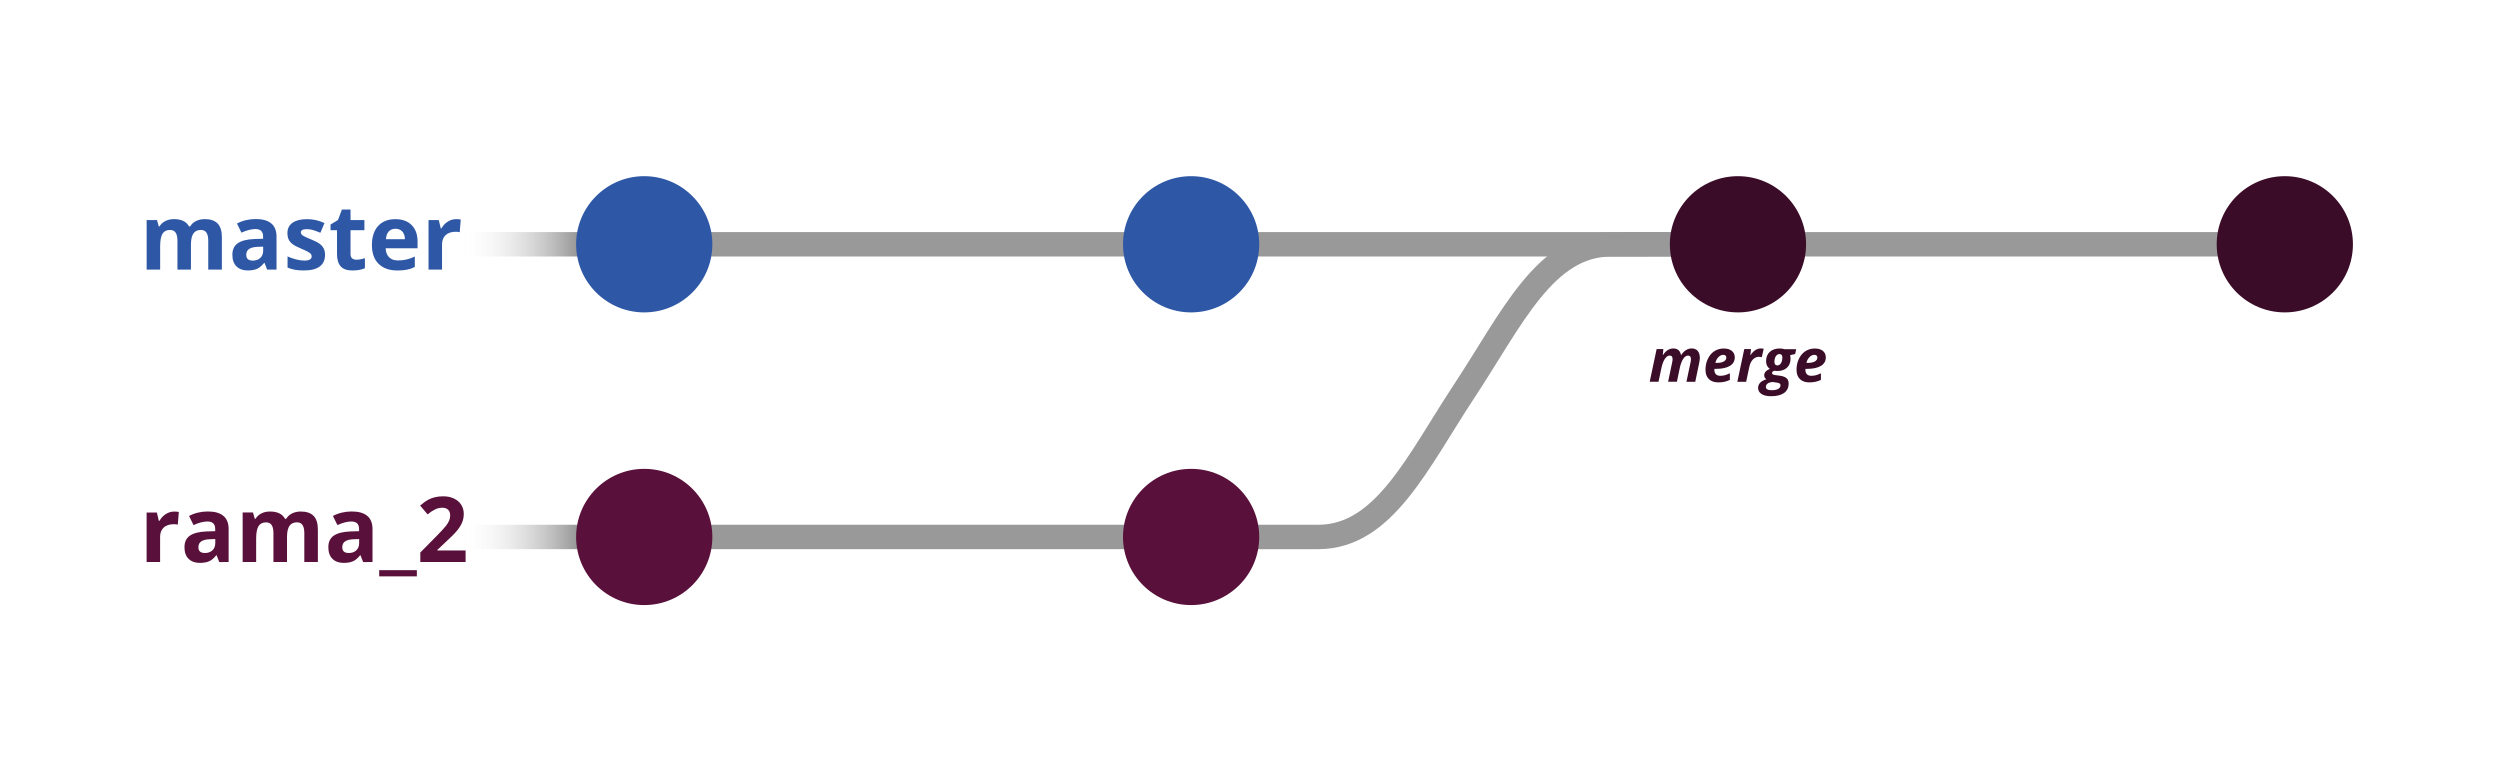 <?xml version="1.0" encoding="utf-8"?>
<!-- Generator: Adobe Illustrator 23.1.0, SVG Export Plug-In . SVG Version: 6.00 Build 0)  -->
<svg version="1.0" id="Capa_1" xmlns="http://www.w3.org/2000/svg" xmlns:xlink="http://www.w3.org/1999/xlink" x="0px" y="0px"
	 viewBox="0 0 1024 320" enable-background="new 0 0 1024 320" xml:space="preserve">
<line fill="none" stroke="#999999" stroke-width="10" stroke-miterlimit="10" x1="487.88" y1="100.06" x2="263.88" y2="100.06"/>
<line fill="none" stroke="#999999" stroke-width="10" stroke-miterlimit="10" x1="487.88" y1="219.94" x2="263.88" y2="219.94"/>
<linearGradient id="SVGID_1_" gradientUnits="userSpaceOnUse" x1="187.879" y1="100.063" x2="263.883" y2="100.063">
	<stop  offset="0" style="stop-color:#FFFFFF;stop-opacity:0"/>
	<stop  offset="0.633" style="stop-color:#999999"/>
	<stop  offset="1" style="stop-color:#000000"/>
</linearGradient>
<line fill="none" stroke="url(#SVGID_1_)" stroke-width="10" stroke-miterlimit="10" x1="263.88" y1="100.06" x2="187.88" y2="100.06"/>
<linearGradient id="SVGID_2_" gradientUnits="userSpaceOnUse" x1="187.879" y1="219.937" x2="263.883" y2="219.937">
	<stop  offset="0" style="stop-color:#FFFFFF;stop-opacity:0"/>
	<stop  offset="0.633" style="stop-color:#999999"/>
	<stop  offset="1" style="stop-color:#000000"/>
</linearGradient>
<line fill="none" stroke="url(#SVGID_2_)" stroke-width="10" stroke-miterlimit="10" x1="263.88" y1="219.94" x2="187.88" y2="219.94"/>
<path fill="none" stroke="#999999" stroke-width="10" stroke-miterlimit="10" d="M711.87,100.06c0,0-25.16,0.04-52.1,0.04
	c-26.95,0-40.6,30.65-59.9,59.9s-32.96,59.94-59.94,59.94s-52.06,0-52.06,0"/>
<line fill="none" stroke="#999999" stroke-width="10" stroke-miterlimit="10" x1="711.87" y1="100.06" x2="487.88" y2="100.06"/>
<circle fill="#2E58A6" cx="487.88" cy="100.06" r="27.9"/>
<line fill="none" stroke="#999999" stroke-width="10" stroke-miterlimit="10" x1="935.86" y1="100.06" x2="711.87" y2="100.06"/>
<g>
	<path fill="#2E58A6" d="M78.21,110.42h-5.53V98.58c0-1.46-0.25-2.56-0.73-3.29c-0.49-0.73-1.26-1.1-2.31-1.1
		c-1.42,0-2.44,0.52-3.08,1.56c-0.64,1.04-0.96,2.75-0.96,5.13v9.54h-5.53V90.14h4.23l0.74,2.59h0.31c0.54-0.93,1.33-1.66,2.36-2.19
		c1.03-0.53,2.21-0.79,3.54-0.79c3.04,0,5.09,0.99,6.17,2.98h0.49c0.54-0.94,1.35-1.68,2.4-2.2s2.25-0.78,3.58-0.78
		c2.3,0,4.04,0.59,5.22,1.77c1.18,1.18,1.77,3.07,1.77,5.67v13.23H85.3V98.58c0-1.46-0.25-2.56-0.73-3.29
		c-0.49-0.73-1.26-1.1-2.31-1.1c-1.35,0-2.37,0.48-3.04,1.45s-1.01,2.5-1.01,4.61V110.42z"/>
	<path fill="#2E58A6" d="M109.42,110.42l-1.07-2.76h-0.15c-0.93,1.17-1.89,1.99-2.88,2.44c-0.99,0.45-2.27,0.68-3.86,0.68
		c-1.95,0-3.48-0.56-4.6-1.67c-1.12-1.11-1.68-2.7-1.68-4.75c0-2.15,0.75-3.74,2.26-4.76c1.51-1.02,3.78-1.59,6.81-1.7l3.52-0.11
		v-0.89c0-2.06-1.05-3.08-3.16-3.08c-1.62,0-3.53,0.49-5.72,1.47l-1.83-3.74c2.33-1.22,4.92-1.83,7.77-1.83
		c2.72,0,4.81,0.59,6.26,1.78c1.45,1.19,2.18,2.99,2.18,5.41v13.52H109.42z M107.78,101.03l-2.14,0.07
		c-1.61,0.05-2.81,0.34-3.59,0.87c-0.79,0.53-1.18,1.34-1.18,2.43c0,1.56,0.9,2.34,2.69,2.34c1.28,0,2.31-0.37,3.08-1.11
		c0.77-0.74,1.15-1.72,1.15-2.94V101.03z"/>
	<path fill="#2E58A6" d="M133.13,104.4c0,2.08-0.72,3.67-2.17,4.75c-1.45,1.09-3.61,1.63-6.49,1.63c-1.48,0-2.73-0.1-3.77-0.3
		c-1.04-0.2-2.01-0.49-2.92-0.88v-4.57c1.03,0.48,2.19,0.89,3.47,1.22c1.29,0.33,2.42,0.49,3.4,0.49c2.01,0,3.01-0.58,3.01-1.74
		c0-0.44-0.13-0.79-0.4-1.06c-0.27-0.27-0.73-0.58-1.38-0.93c-0.65-0.34-1.52-0.75-2.61-1.21c-1.56-0.65-2.71-1.26-3.44-1.81
		c-0.73-0.56-1.26-1.19-1.6-1.91s-0.5-1.61-0.5-2.66c0-1.8,0.7-3.2,2.1-4.18c1.4-0.99,3.38-1.48,5.94-1.48
		c2.44,0,4.82,0.53,7.13,1.6l-1.67,3.99c-1.02-0.44-1.97-0.79-2.85-1.07c-0.88-0.28-1.78-0.42-2.7-0.42c-1.63,0-2.45,0.44-2.45,1.32
		c0,0.5,0.26,0.93,0.79,1.29s1.68,0.9,3.46,1.61c1.58,0.64,2.75,1.24,3.48,1.8c0.74,0.56,1.28,1.2,1.63,1.92
		C132.95,102.53,133.13,103.4,133.13,104.4z"/>
	<path fill="#2E58A6" d="M145.99,106.38c0.97,0,2.13-0.21,3.48-0.64v4.12c-1.38,0.62-3.07,0.93-5.08,0.93
		c-2.21,0-3.83-0.56-4.84-1.68c-1.01-1.12-1.51-2.8-1.51-5.03v-9.78h-2.65v-2.34l3.05-1.85l1.6-4.28h3.54v4.32h5.68v4.15h-5.68v9.78
		c0,0.79,0.22,1.37,0.66,1.74S145.27,106.38,145.99,106.38z"/>
	<path fill="#2E58A6" d="M162.76,110.79c-3.27,0-5.82-0.9-7.66-2.7c-1.84-1.8-2.76-4.35-2.76-7.66c0-3.4,0.85-6.03,2.55-7.88
		c1.7-1.86,4.05-2.78,7.05-2.78c2.87,0,5.1,0.82,6.7,2.45s2.4,3.89,2.4,6.77v2.69h-13.08c0.06,1.57,0.53,2.8,1.4,3.68
		c0.87,0.88,2.09,1.32,3.67,1.32c1.22,0,2.38-0.13,3.47-0.38c1.09-0.25,2.23-0.66,3.41-1.22v4.28c-0.97,0.48-2,0.84-3.1,1.08
		C165.69,110.67,164.34,110.79,162.76,110.79z M161.98,93.7c-1.17,0-2.09,0.37-2.76,1.12c-0.67,0.74-1.05,1.8-1.14,3.17h7.77
		c-0.02-1.37-0.38-2.42-1.07-3.17C164.08,94.07,163.15,93.7,161.98,93.7z"/>
	<path fill="#2E58A6" d="M186.85,89.76c0.75,0,1.37,0.05,1.87,0.16l-0.42,5.19c-0.45-0.12-0.99-0.18-1.63-0.18
		c-1.77,0-3.14,0.45-4.13,1.36s-1.48,2.18-1.48,3.81v10.32h-5.53V90.14h4.19l0.82,3.41h0.27c0.63-1.14,1.48-2.05,2.55-2.75
		C184.43,90.11,185.6,89.76,186.85,89.76z"/>
</g>
<g>
	<path fill="#3A0C28" d="M685.4,142.73c1.75,0,2.8,0.91,3.14,2.73h0.07c0.54-0.88,1.18-1.55,1.92-2.03
		c0.74-0.47,1.53-0.71,2.37-0.71c1.09,0,1.92,0.34,2.49,1.02c0.57,0.68,0.86,1.63,0.86,2.84c0,0.61-0.09,1.33-0.28,2.16l-1.59,7.64
		h-3.61l1.65-7.83c0.13-0.54,0.19-1.02,0.19-1.43c0-0.98-0.39-1.47-1.17-1.47c-0.74,0-1.4,0.45-2,1.34c-0.6,0.9-1.07,2.17-1.42,3.81
		l-1.15,5.57h-3.61l1.64-7.83c0.13-0.54,0.19-1.02,0.19-1.43c0-0.98-0.39-1.47-1.17-1.47c-0.74,0-1.4,0.46-2,1.37
		c-0.6,0.91-1.07,2.18-1.42,3.81l-1.17,5.55h-3.61l2.84-13.4h2.76l-0.25,2.48h0.07C682.31,143.65,683.73,142.73,685.4,142.73z"/>
	<path fill="#3A0C28" d="M703.87,156.63c-1.68,0-2.98-0.45-3.91-1.35c-0.93-0.9-1.39-2.18-1.39-3.82c0-1.65,0.33-3.16,0.99-4.52
		c0.66-1.36,1.55-2.4,2.68-3.12c1.13-0.72,2.4-1.07,3.82-1.07c1.41,0,2.52,0.33,3.31,0.98c0.79,0.65,1.19,1.54,1.19,2.68
		c0,1.49-0.67,2.65-2,3.46c-1.33,0.81-3.24,1.22-5.72,1.22h-0.61l-0.02,0.25v0.24c0,0.73,0.21,1.3,0.62,1.72
		c0.41,0.42,1,0.63,1.77,0.63c0.7,0,1.33-0.08,1.89-0.23s1.25-0.42,2.06-0.8v2.72C707.17,156.28,705.61,156.63,703.87,156.63z
		 M705.84,145.34c-0.7,0-1.37,0.32-1.99,0.96s-1.03,1.42-1.22,2.34h0.54c1.24,0,2.2-0.19,2.89-0.58c0.69-0.39,1.04-0.91,1.04-1.58
		C707.09,145.71,706.67,145.34,705.84,145.34z"/>
	<path fill="#3A0C28" d="M721.26,142.73c0.47,0,0.85,0.04,1.15,0.13l-0.79,3.48c-0.36-0.13-0.76-0.19-1.2-0.19
		c-0.93,0-1.74,0.37-2.44,1.1c-0.7,0.73-1.2,1.78-1.49,3.15l-1.27,5.99h-3.61l2.84-13.4h2.76l-0.25,2.48h0.07
		C718.21,143.65,719.62,142.73,721.26,142.73z"/>
	<path fill="#3A0C28" d="M735.72,143.01L735.3,145l-2.08,0.49c0.13,0.42,0.19,0.89,0.19,1.41c0,1.56-0.48,2.79-1.45,3.7
		c-0.97,0.91-2.28,1.36-3.94,1.36c-0.47,0-0.87-0.04-1.19-0.12c-0.67,0.22-1.01,0.53-1.01,0.94c0,0.27,0.12,0.47,0.36,0.59
		c0.24,0.12,0.59,0.21,1.07,0.28l1.64,0.22c1.3,0.17,2.25,0.51,2.85,1.01c0.59,0.51,0.89,1.24,0.89,2.2c0,1.69-0.62,2.98-1.87,3.87
		c-1.25,0.9-3.03,1.34-5.35,1.34c-1.66,0-2.96-0.3-3.89-0.91c-0.93-0.6-1.4-1.43-1.4-2.49c0-0.82,0.27-1.52,0.82-2.1
		c0.55-0.59,1.4-1.07,2.57-1.46c-0.59-0.38-0.89-0.91-0.89-1.59c0-0.57,0.18-1.06,0.53-1.47s0.94-0.81,1.76-1.18
		c-0.52-0.39-0.9-0.84-1.15-1.34c-0.25-0.5-0.37-1.11-0.37-1.83c0-1.59,0.5-2.85,1.5-3.78c1-0.93,2.37-1.4,4.09-1.4
		c0.66,0,1.33,0.09,1.99,0.28H735.72z M725.88,156.46c-0.85,0.11-1.49,0.34-1.92,0.68c-0.44,0.34-0.65,0.78-0.65,1.31
		c0,0.92,0.78,1.38,2.33,1.38c1.21,0,2.12-0.18,2.73-0.54c0.62-0.36,0.92-0.87,0.92-1.52c0-0.31-0.13-0.55-0.39-0.72
		s-0.81-0.31-1.65-0.42L725.88,156.46z M728.86,145.02c-0.62,0-1.11,0.31-1.49,0.92c-0.38,0.61-0.57,1.38-0.57,2.3
		c0,0.95,0.41,1.43,1.23,1.43c0.6,0,1.08-0.31,1.46-0.92c0.37-0.61,0.56-1.38,0.56-2.32C730.05,145.49,729.65,145.02,728.86,145.02z
		"/>
	<path fill="#3A0C28" d="M741.16,156.63c-1.68,0-2.98-0.45-3.91-1.35c-0.93-0.9-1.39-2.18-1.39-3.82c0-1.65,0.33-3.16,0.99-4.52
		c0.66-1.36,1.55-2.4,2.68-3.12c1.13-0.72,2.4-1.07,3.82-1.07c1.41,0,2.52,0.33,3.31,0.98c0.79,0.65,1.19,1.54,1.19,2.68
		c0,1.49-0.67,2.65-2,3.46c-1.33,0.81-3.24,1.22-5.72,1.22h-0.61l-0.02,0.25v0.24c0,0.73,0.21,1.3,0.62,1.72
		c0.41,0.42,1,0.63,1.77,0.63c0.7,0,1.33-0.08,1.89-0.23s1.25-0.42,2.06-0.8v2.72C744.46,156.28,742.9,156.63,741.16,156.63z
		 M743.13,145.34c-0.7,0-1.37,0.32-1.99,0.96s-1.03,1.42-1.22,2.34h0.54c1.24,0,2.2-0.19,2.89-0.58c0.69-0.39,1.04-0.91,1.04-1.58
		C744.38,145.71,743.96,145.34,743.13,145.34z"/>
</g>
<circle fill="#59103A" cx="487.88" cy="219.94" r="27.9"/>
<circle fill="#2E58A6" cx="263.88" cy="100.06" r="27.9"/>
<circle fill="#59103A" cx="263.88" cy="219.94" r="27.9"/>
<g>
	<path fill="#59103A" d="M71.37,209.54c0.75,0,1.37,0.05,1.87,0.16l-0.42,5.19c-0.45-0.12-0.99-0.18-1.63-0.18
		c-1.77,0-3.14,0.45-4.13,1.36s-1.48,2.18-1.48,3.81v10.32h-5.53v-20.28h4.19l0.82,3.41h0.27c0.63-1.14,1.48-2.05,2.55-2.75
		S70.11,209.54,71.37,209.54z"/>
	<path fill="#59103A" d="M89.8,230.2l-1.07-2.76h-0.15c-0.93,1.17-1.89,1.99-2.88,2.44c-0.99,0.45-2.27,0.68-3.86,0.68
		c-1.95,0-3.48-0.56-4.6-1.67c-1.12-1.11-1.68-2.7-1.68-4.75c0-2.15,0.75-3.74,2.26-4.76c1.51-1.02,3.78-1.59,6.81-1.7l3.52-0.11
		v-0.89c0-2.06-1.05-3.08-3.16-3.08c-1.62,0-3.53,0.49-5.72,1.47l-1.83-3.74c2.33-1.22,4.92-1.83,7.77-1.83
		c2.72,0,4.81,0.59,6.26,1.78c1.45,1.19,2.18,2.99,2.18,5.41v13.52H89.8z M88.17,220.8l-2.14,0.07c-1.61,0.05-2.81,0.34-3.59,0.87
		s-1.18,1.34-1.18,2.43c0,1.56,0.9,2.34,2.69,2.34c1.28,0,2.31-0.37,3.08-1.11c0.77-0.74,1.15-1.72,1.15-2.94V220.8z"/>
	<path fill="#59103A" d="M117.53,230.2h-5.53v-11.85c0-1.46-0.25-2.56-0.73-3.29c-0.49-0.73-1.26-1.1-2.31-1.1
		c-1.42,0-2.44,0.52-3.08,1.56c-0.64,1.04-0.96,2.75-0.96,5.13v9.54h-5.53v-20.28h4.23l0.74,2.59h0.31
		c0.54-0.93,1.33-1.66,2.36-2.19c1.03-0.53,2.21-0.79,3.54-0.79c3.04,0,5.09,0.99,6.17,2.98h0.49c0.54-0.94,1.35-1.67,2.4-2.2
		c1.06-0.52,2.25-0.78,3.58-0.78c2.3,0,4.04,0.59,5.22,1.77c1.18,1.18,1.77,3.07,1.77,5.67v13.23h-5.55v-11.85
		c0-1.46-0.25-2.56-0.73-3.29c-0.49-0.73-1.26-1.1-2.31-1.1c-1.35,0-2.37,0.48-3.04,1.45s-1.01,2.5-1.01,4.61V230.2z"/>
	<path fill="#59103A" d="M148.73,230.2l-1.07-2.76h-0.15c-0.93,1.17-1.89,1.99-2.88,2.44c-0.99,0.45-2.27,0.68-3.86,0.68
		c-1.95,0-3.48-0.56-4.6-1.67c-1.12-1.11-1.68-2.7-1.68-4.75c0-2.15,0.75-3.74,2.26-4.76c1.51-1.02,3.78-1.59,6.81-1.7l3.52-0.11
		v-0.89c0-2.06-1.05-3.08-3.16-3.08c-1.62,0-3.53,0.49-5.72,1.47l-1.83-3.74c2.33-1.22,4.92-1.83,7.77-1.83
		c2.72,0,4.81,0.59,6.26,1.78c1.45,1.19,2.18,2.99,2.18,5.41v13.52H148.73z M147.1,220.8l-2.14,0.07c-1.61,0.05-2.81,0.34-3.59,0.87
		s-1.18,1.34-1.18,2.43c0,1.56,0.9,2.34,2.69,2.34c1.28,0,2.31-0.37,3.08-1.11c0.77-0.74,1.15-1.72,1.15-2.94V220.8z"/>
	<path fill="#59103A" d="M170.74,236.08h-15.42v-2.54h15.42V236.08z"/>
	<path fill="#59103A" d="M190.7,230.2h-18.54v-3.9l6.66-6.73c1.97-2.02,3.26-3.42,3.86-4.2c0.6-0.78,1.04-1.5,1.31-2.17
		c0.27-0.67,0.4-1.35,0.4-2.07c0-1.06-0.29-1.86-0.88-2.38c-0.59-0.52-1.37-0.78-2.35-0.78c-1.03,0-2.03,0.24-2.99,0.71
		s-1.98,1.14-3.03,2.01l-3.05-3.61c1.31-1.11,2.39-1.9,3.25-2.36c0.86-0.46,1.8-0.81,2.81-1.06s2.15-0.37,3.41-0.37
		c1.66,0,3.12,0.3,4.39,0.91c1.27,0.61,2.26,1.45,2.96,2.54c0.7,1.09,1.05,2.33,1.05,3.74c0,1.22-0.21,2.37-0.64,3.44
		s-1.09,2.17-2,3.29c-0.9,1.13-2.49,2.73-4.76,4.81l-3.41,3.21v0.25h11.56V230.2z"/>
</g>
<circle fill="#3A0C28" cx="711.87" cy="100.06" r="27.9"/>
<circle fill="#3A0C28" cx="935.86" cy="100.06" r="27.9"/>
<g>
</g>
<g>
</g>
<g>
</g>
<g>
</g>
<g>
</g>
<g>
</g>
</svg>
